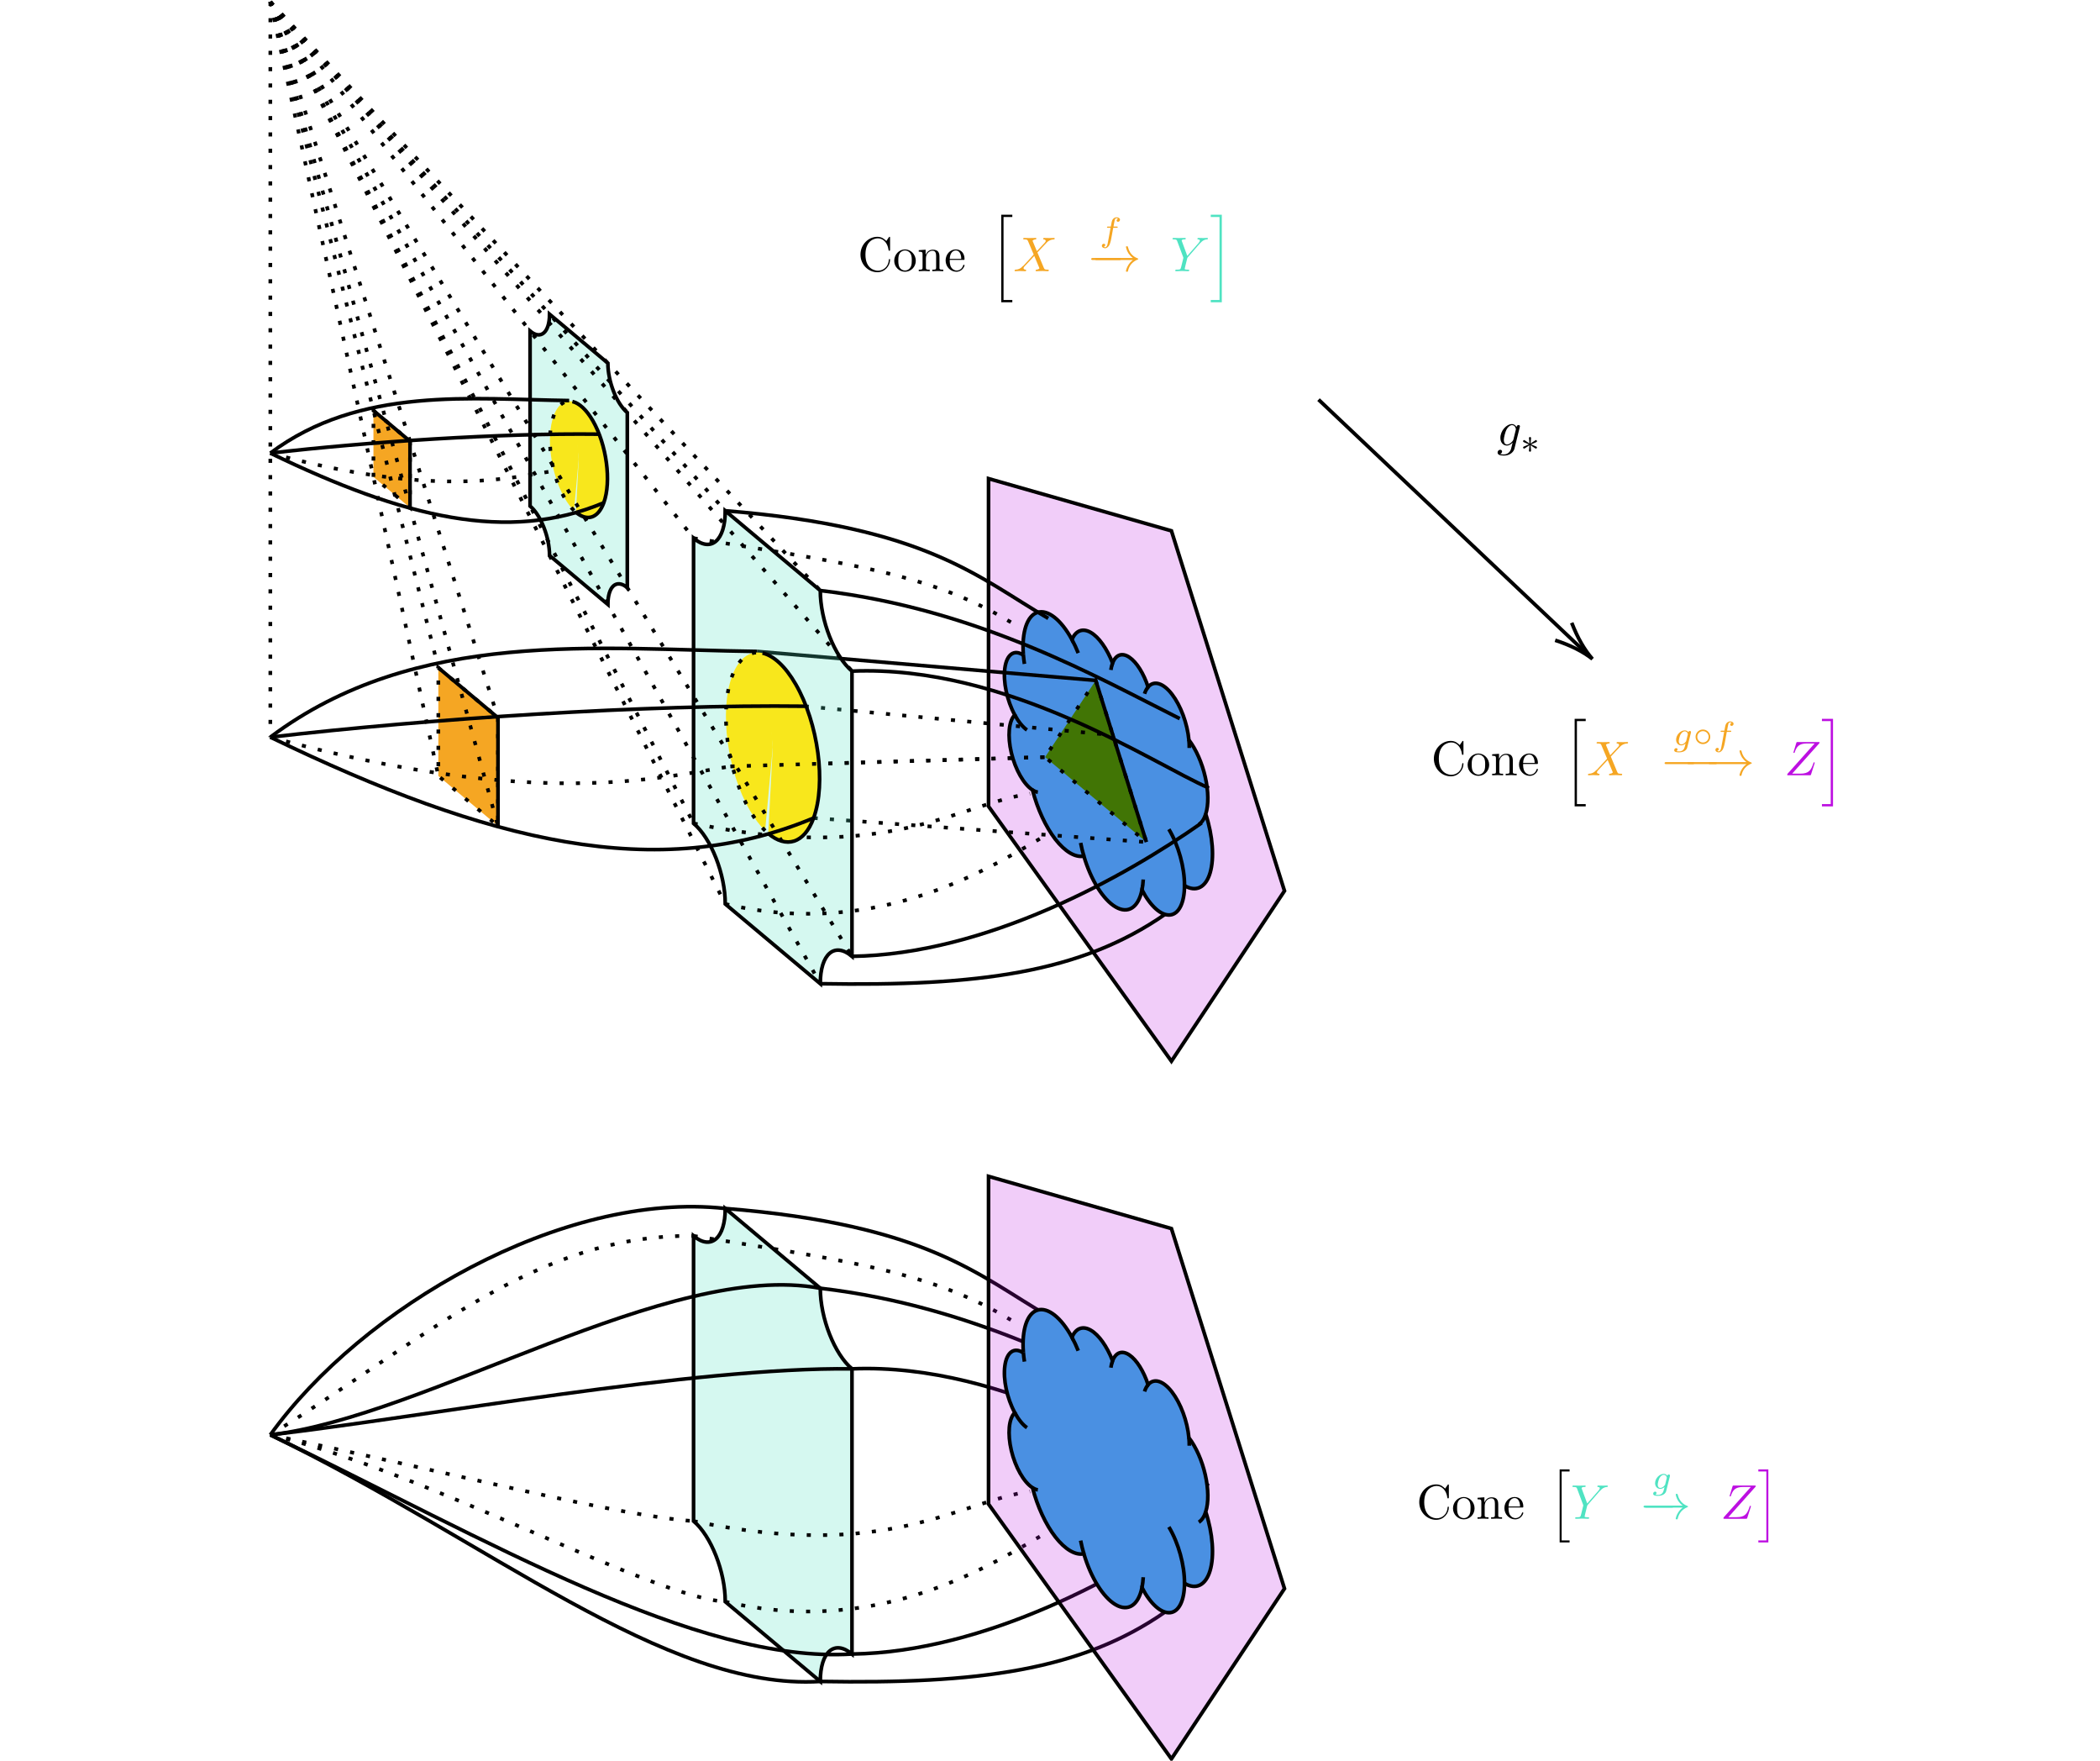 <?xml version="1.0" encoding="UTF-8"?>
<svg xmlns="http://www.w3.org/2000/svg" xmlns:xlink="http://www.w3.org/1999/xlink" width="343.711pt" height="288.121pt" viewBox="0 0 343.711 288.121" version="1.1">
<defs>
<g>
<symbol overflow="visible" id="glyph0-0">
<path style="stroke:none;" d=""/>
</symbol>
<symbol overflow="visible" id="glyph0-1">
<path style="stroke:none;" d="M 0.453 -2.719 C 0.453 -1.078 1.734 0.172 3.219 0.172 C 4.516 0.172 5.297 -0.938 5.297 -1.859 C 5.297 -1.938 5.297 -1.984 5.203 -1.984 C 5.109 -1.984 5.109 -1.938 5.094 -1.859 C 5.031 -0.719 4.188 -0.078 3.312 -0.078 C 2.828 -0.078 1.266 -0.344 1.266 -2.719 C 1.266 -5.094 2.828 -5.375 3.312 -5.375 C 4.172 -5.375 4.891 -4.641 5.047 -3.484 C 5.062 -3.375 5.062 -3.344 5.172 -3.344 C 5.297 -3.344 5.297 -3.375 5.297 -3.531 L 5.297 -5.422 C 5.297 -5.562 5.297 -5.625 5.219 -5.625 C 5.172 -5.625 5.141 -5.625 5.078 -5.516 L 4.688 -4.938 C 4.391 -5.219 3.984 -5.625 3.219 -5.625 C 1.734 -5.625 0.453 -4.344 0.453 -2.719 Z M 0.453 -2.719 "/>
</symbol>
<symbol overflow="visible" id="glyph0-2">
<path style="stroke:none;" d="M 3.75 -1.703 C 3.75 -2.719 2.953 -3.562 1.984 -3.562 C 1 -3.562 0.219 -2.703 0.219 -1.703 C 0.219 -0.672 1.047 0.094 1.984 0.094 C 2.953 0.094 3.75 -0.688 3.75 -1.703 Z M 1.984 -0.109 C 1.656 -0.109 1.297 -0.281 1.078 -0.641 C 0.891 -1 0.891 -1.484 0.891 -1.766 C 0.891 -2.078 0.891 -2.516 1.078 -2.859 C 1.297 -3.234 1.672 -3.391 1.984 -3.391 C 2.328 -3.391 2.672 -3.219 2.891 -2.875 C 3.094 -2.531 3.094 -2.078 3.094 -1.766 C 3.094 -1.484 3.094 -1.047 2.922 -0.703 C 2.734 -0.344 2.391 -0.109 1.984 -0.109 Z M 1.984 -0.109 "/>
</symbol>
<symbol overflow="visible" id="glyph0-3">
<path style="stroke:none;" d="M 0.875 -2.734 L 0.875 -0.609 C 0.875 -0.25 0.781 -0.25 0.25 -0.25 L 0.25 0 C 0.531 -0.016 0.938 -0.031 1.156 -0.031 C 1.359 -0.031 1.781 -0.016 2.047 0 L 2.047 -0.25 C 1.516 -0.25 1.422 -0.25 1.422 -0.609 L 1.422 -2.078 C 1.422 -2.906 1.984 -3.344 2.5 -3.344 C 3 -3.344 3.094 -2.922 3.094 -2.469 L 3.094 -0.609 C 3.094 -0.25 3 -0.25 2.469 -0.25 L 2.469 0 C 2.75 -0.016 3.156 -0.031 3.375 -0.031 C 3.578 -0.031 4 -0.016 4.266 0 L 4.266 -0.25 C 3.844 -0.25 3.656 -0.25 3.641 -0.484 L 3.641 -2.016 C 3.641 -2.688 3.641 -2.938 3.391 -3.234 C 3.281 -3.359 3.016 -3.516 2.562 -3.516 C 1.969 -3.516 1.609 -3.172 1.375 -2.688 L 1.375 -3.516 L 0.25 -3.438 L 0.25 -3.188 C 0.812 -3.188 0.875 -3.125 0.875 -2.734 Z M 0.875 -2.734 "/>
</symbol>
<symbol overflow="visible" id="glyph0-4">
<path style="stroke:none;" d="M 0.891 -2.016 C 0.938 -3.203 1.609 -3.391 1.875 -3.391 C 2.703 -3.391 2.781 -2.312 2.781 -2.016 Z M 0.891 -1.844 L 3.109 -1.844 C 3.281 -1.844 3.312 -1.844 3.312 -2.016 C 3.312 -2.797 2.875 -3.562 1.875 -3.562 C 0.953 -3.562 0.219 -2.75 0.219 -1.75 C 0.219 -0.688 1.062 0.094 1.969 0.094 C 2.953 0.094 3.312 -0.797 3.312 -0.953 C 3.312 -1.031 3.25 -1.047 3.203 -1.047 C 3.125 -1.047 3.109 -1 3.094 -0.938 C 2.828 -0.109 2.109 -0.109 2.031 -0.109 C 1.625 -0.109 1.312 -0.344 1.125 -0.641 C 0.891 -1.031 0.891 -1.547 0.891 -1.844 Z M 0.891 -1.844 "/>
</symbol>
<symbol overflow="visible" id="glyph1-0">
<path style="stroke:none;" d=""/>
</symbol>
<symbol overflow="visible" id="glyph1-1">
<path style="stroke:none;" d="M 1.797 14.016 L 3.609 14.016 L 3.609 13.641 L 2.172 13.641 L 2.172 0.062 L 3.609 0.062 L 3.609 -0.312 L 1.797 -0.312 Z M 1.797 14.016 "/>
</symbol>
<symbol overflow="visible" id="glyph1-2">
<path style="stroke:none;" d="M 1.578 13.641 L 0.141 13.641 L 0.141 14.016 L 1.953 14.016 L 1.953 -0.312 L 0.141 -0.312 L 0.141 0.062 L 1.578 0.062 Z M 1.578 13.641 "/>
</symbol>
<symbol overflow="visible" id="glyph2-0">
<path style="stroke:none;" d=""/>
</symbol>
<symbol overflow="visible" id="glyph2-1">
<path style="stroke:none;" d="M 3.859 -3.281 L 3.203 -4.859 C 3.172 -4.922 3.156 -4.953 3.156 -4.969 C 3.156 -5.016 3.297 -5.156 3.625 -5.203 C 3.703 -5.203 3.781 -5.219 3.781 -5.344 C 3.781 -5.438 3.688 -5.438 3.672 -5.438 C 3.344 -5.438 3 -5.422 2.656 -5.422 C 2.469 -5.422 1.969 -5.438 1.766 -5.438 C 1.719 -5.438 1.625 -5.438 1.625 -5.281 C 1.625 -5.203 1.703 -5.203 1.812 -5.203 C 2.281 -5.203 2.328 -5.109 2.406 -4.938 L 3.344 -2.719 L 1.672 -0.906 L 1.562 -0.828 C 1.172 -0.391 0.797 -0.266 0.391 -0.25 C 0.281 -0.234 0.219 -0.234 0.219 -0.094 C 0.219 -0.078 0.219 0 0.312 0 C 0.562 0 0.828 -0.031 1.062 -0.031 C 1.359 -0.031 1.672 0 1.953 0 C 2.016 0 2.109 0 2.109 -0.156 C 2.109 -0.234 2.031 -0.25 2.016 -0.25 C 1.938 -0.25 1.688 -0.266 1.688 -0.5 C 1.688 -0.625 1.812 -0.75 1.906 -0.859 L 2.719 -1.719 L 3.438 -2.5 L 4.234 -0.594 C 4.266 -0.5 4.281 -0.5 4.281 -0.484 C 4.281 -0.422 4.125 -0.281 3.812 -0.25 C 3.734 -0.234 3.656 -0.234 3.656 -0.094 C 3.656 0 3.75 0 3.781 0 C 4 0 4.562 -0.031 4.781 -0.031 C 4.984 -0.031 5.469 0 5.672 0 C 5.719 0 5.812 0 5.812 -0.156 C 5.812 -0.25 5.734 -0.25 5.672 -0.25 C 5.141 -0.25 5.125 -0.281 4.984 -0.594 C 4.672 -1.344 4.141 -2.578 3.953 -3.062 C 4.5 -3.625 5.344 -4.562 5.594 -4.797 C 5.828 -4.984 6.125 -5.172 6.609 -5.203 C 6.703 -5.203 6.781 -5.203 6.781 -5.359 C 6.781 -5.359 6.781 -5.438 6.672 -5.438 C 6.438 -5.438 6.172 -5.422 5.922 -5.422 C 5.641 -5.422 5.328 -5.438 5.047 -5.438 C 5 -5.438 4.891 -5.438 4.891 -5.281 C 4.891 -5.234 4.938 -5.203 4.984 -5.203 C 5.062 -5.188 5.312 -5.172 5.312 -4.953 C 5.312 -4.844 5.219 -4.734 5.156 -4.656 Z M 3.859 -3.281 "/>
</symbol>
<symbol overflow="visible" id="glyph2-2">
<path style="stroke:none;" d="M 4.75 -4.531 L 4.875 -4.641 C 5.109 -4.891 5.375 -5.156 5.906 -5.203 C 6 -5.203 6.078 -5.203 6.078 -5.344 C 6.078 -5.406 6.031 -5.438 5.969 -5.438 C 5.766 -5.438 5.531 -5.422 5.312 -5.422 C 5.047 -5.422 4.766 -5.438 4.516 -5.438 C 4.469 -5.438 4.359 -5.438 4.359 -5.297 C 4.359 -5.203 4.453 -5.203 4.484 -5.203 C 4.547 -5.203 4.766 -5.172 4.766 -5.016 C 4.766 -4.875 4.594 -4.672 4.562 -4.625 L 2.703 -2.5 L 1.828 -4.875 C 1.781 -4.984 1.781 -5 1.781 -5 C 1.781 -5.203 2.172 -5.203 2.25 -5.203 C 2.359 -5.203 2.453 -5.203 2.453 -5.359 C 2.453 -5.438 2.344 -5.438 2.328 -5.438 C 2.109 -5.438 1.547 -5.422 1.328 -5.422 C 1.125 -5.422 0.625 -5.438 0.438 -5.438 C 0.375 -5.438 0.281 -5.438 0.281 -5.281 C 0.281 -5.203 0.359 -5.203 0.469 -5.203 C 0.938 -5.203 0.969 -5.125 1.047 -4.922 L 2.031 -2.297 C 2.031 -2.281 2.062 -2.188 2.062 -2.172 C 2.062 -2.141 1.734 -0.859 1.703 -0.719 C 1.594 -0.281 1.578 -0.25 0.953 -0.25 C 0.797 -0.25 0.734 -0.25 0.734 -0.094 C 0.734 0 0.828 0 0.844 0 C 1.062 0 1.625 -0.031 1.844 -0.031 C 2.078 -0.031 2.641 0 2.875 0 C 2.922 0 3.016 0 3.016 -0.156 C 3.016 -0.25 2.953 -0.25 2.797 -0.25 C 2.781 -0.25 2.625 -0.25 2.5 -0.266 C 2.328 -0.281 2.281 -0.297 2.281 -0.391 C 2.281 -0.453 2.344 -0.719 2.391 -0.891 L 2.672 -2.016 C 2.703 -2.172 2.719 -2.188 2.781 -2.266 Z M 4.75 -4.531 "/>
</symbol>
<symbol overflow="visible" id="glyph2-3">
<path style="stroke:none;" d="M 5.734 -5.25 C 5.75 -5.281 5.766 -5.328 5.766 -5.375 C 5.766 -5.438 5.719 -5.438 5.562 -5.438 L 2.203 -5.438 C 2.016 -5.438 2 -5.438 1.953 -5.281 L 1.516 -3.844 C 1.5 -3.812 1.484 -3.75 1.484 -3.734 C 1.484 -3.734 1.484 -3.656 1.578 -3.656 C 1.656 -3.656 1.672 -3.703 1.688 -3.734 C 1.984 -4.672 2.406 -5.203 3.656 -5.203 L 4.953 -5.203 L 0.5 -0.219 C 0.5 -0.203 0.469 -0.094 0.469 -0.078 C 0.469 0 0.516 0 0.656 0 L 4.125 0 C 4.312 0 4.328 -0.016 4.375 -0.156 L 4.938 -1.922 C 4.953 -1.953 4.969 -2.016 4.969 -2.047 C 4.969 -2.078 4.938 -2.125 4.875 -2.125 C 4.797 -2.125 4.797 -2.094 4.734 -1.922 C 4.375 -0.844 4 -0.266 2.641 -0.266 L 1.281 -0.266 Z M 5.734 -5.25 "/>
</symbol>
<symbol overflow="visible" id="glyph2-4">
<path style="stroke:none;" d="M 3.75 -3 C 3.766 -3.047 3.781 -3.094 3.781 -3.141 C 3.781 -3.281 3.688 -3.359 3.547 -3.359 C 3.469 -3.359 3.25 -3.312 3.219 -3.016 C 3.078 -3.312 2.797 -3.516 2.484 -3.516 C 1.562 -3.516 0.578 -2.406 0.578 -1.266 C 0.578 -0.469 1.062 0 1.641 0 C 2.109 0 2.484 -0.375 2.562 -0.469 L 2.578 -0.453 C 2.406 0.25 2.312 0.578 2.312 0.594 C 2.281 0.672 2.016 1.453 1.156 1.453 C 1.016 1.453 0.75 1.453 0.531 1.375 C 0.766 1.312 0.859 1.094 0.859 0.969 C 0.859 0.844 0.766 0.688 0.547 0.688 C 0.375 0.688 0.125 0.828 0.125 1.141 C 0.125 1.469 0.422 1.641 1.172 1.641 C 2.172 1.641 2.75 1.016 2.875 0.531 Z M 2.719 -1.016 C 2.672 -0.812 2.484 -0.609 2.312 -0.469 C 2.141 -0.312 1.891 -0.172 1.672 -0.172 C 1.266 -0.172 1.141 -0.594 1.141 -0.906 C 1.141 -1.297 1.375 -2.234 1.594 -2.641 C 1.812 -3.031 2.156 -3.344 2.484 -3.344 C 3.016 -3.344 3.125 -2.703 3.125 -2.656 C 3.125 -2.625 3.109 -2.578 3.094 -2.547 Z M 2.719 -1.016 "/>
</symbol>
<symbol overflow="visible" id="glyph3-0">
<path style="stroke:none;" d=""/>
</symbol>
<symbol overflow="visible" id="glyph3-1">
<path style="stroke:none;" d="M 2.266 -2.203 L 2.812 -2.203 C 2.922 -2.203 3 -2.203 3 -2.328 C 3 -2.406 2.922 -2.406 2.828 -2.406 L 2.312 -2.406 C 2.438 -3.109 2.484 -3.375 2.531 -3.531 C 2.562 -3.656 2.672 -3.766 2.812 -3.766 C 2.812 -3.766 2.969 -3.766 3.078 -3.703 C 2.844 -3.625 2.828 -3.438 2.828 -3.391 C 2.828 -3.281 2.922 -3.188 3.047 -3.188 C 3.203 -3.188 3.375 -3.312 3.375 -3.531 C 3.375 -3.781 3.094 -3.922 2.812 -3.922 C 2.562 -3.922 2.297 -3.781 2.141 -3.516 C 2.031 -3.297 1.984 -3.047 1.875 -2.406 L 1.422 -2.406 C 1.312 -2.406 1.25 -2.406 1.25 -2.281 C 1.25 -2.203 1.312 -2.203 1.422 -2.203 L 1.828 -2.203 C 1.828 -2.172 1.469 -0.156 1.344 0.438 C 1.312 0.562 1.219 0.984 0.953 0.984 C 0.938 0.984 0.812 0.984 0.703 0.922 C 0.938 0.844 0.953 0.641 0.953 0.609 C 0.953 0.484 0.859 0.406 0.719 0.406 C 0.578 0.406 0.406 0.531 0.406 0.734 C 0.406 1 0.672 1.141 0.953 1.141 C 1.312 1.141 1.547 0.766 1.625 0.641 C 1.812 0.266 1.953 -0.406 1.953 -0.484 Z M 2.266 -2.203 "/>
</symbol>
<symbol overflow="visible" id="glyph3-2">
<path style="stroke:none;" d="M 2.969 -2.062 C 2.984 -2.141 2.984 -2.172 2.984 -2.172 C 2.984 -2.297 2.891 -2.359 2.797 -2.359 C 2.672 -2.359 2.562 -2.25 2.547 -2.141 C 2.453 -2.297 2.266 -2.453 1.969 -2.453 C 1.266 -2.453 0.547 -1.719 0.547 -0.922 C 0.547 -0.344 0.938 0 1.391 0 C 1.641 0 1.891 -0.125 2.094 -0.297 L 1.969 0.203 C 1.906 0.438 1.859 0.578 1.656 0.781 C 1.406 0.984 1.172 0.984 1.031 0.984 C 0.766 0.984 0.703 0.969 0.594 0.938 C 0.734 0.875 0.781 0.734 0.781 0.656 C 0.781 0.531 0.672 0.453 0.562 0.453 C 0.406 0.453 0.234 0.578 0.234 0.797 C 0.234 1.125 0.719 1.141 1.031 1.141 C 1.906 1.141 2.281 0.688 2.359 0.375 Z M 2.203 -0.734 C 2.172 -0.656 2.172 -0.641 2.078 -0.531 C 1.891 -0.297 1.625 -0.156 1.406 -0.156 C 1.125 -0.156 0.984 -0.391 0.984 -0.688 C 0.984 -0.938 1.141 -1.562 1.281 -1.797 C 1.516 -2.188 1.781 -2.297 1.969 -2.297 C 2.359 -2.297 2.469 -1.891 2.469 -1.828 C 2.469 -1.812 2.469 -1.812 2.453 -1.75 Z M 2.203 -0.734 "/>
</symbol>
<symbol overflow="visible" id="glyph4-0">
<path style="stroke:none;" d=""/>
</symbol>
<symbol overflow="visible" id="glyph4-1">
<path style="stroke:none;" d="M 5.25 -1.828 C 5.391 -1.828 5.531 -1.828 5.531 -1.984 C 5.531 -2.156 5.391 -2.156 5.25 -2.156 L 0.938 -2.156 C 0.812 -2.156 0.656 -2.156 0.656 -1.984 C 0.656 -1.828 0.812 -1.828 0.938 -1.828 Z M 5.25 -1.828 "/>
</symbol>
<symbol overflow="visible" id="glyph4-2">
<path style="stroke:none;" d="M 6.641 -1.828 C 6.203 -1.5 6 -1.172 5.922 -1.062 C 5.562 -0.516 5.5 -0.016 5.5 -0.016 C 5.5 0.094 5.609 0.094 5.672 0.094 C 5.797 0.094 5.812 0.078 5.844 -0.078 C 6.031 -0.859 6.5 -1.516 7.391 -1.891 C 7.484 -1.922 7.516 -1.938 7.516 -1.984 C 7.516 -2.047 7.469 -2.078 7.453 -2.078 C 7.094 -2.219 6.141 -2.609 5.828 -3.953 C 5.812 -4.047 5.797 -4.078 5.672 -4.078 C 5.609 -4.078 5.5 -4.078 5.5 -3.969 C 5.5 -3.953 5.578 -3.453 5.906 -2.922 C 6.078 -2.688 6.297 -2.406 6.641 -2.156 L 0.719 -2.156 C 0.578 -2.156 0.438 -2.156 0.438 -1.984 C 0.438 -1.828 0.578 -1.828 0.719 -1.828 Z M 6.641 -1.828 "/>
</symbol>
<symbol overflow="visible" id="glyph5-0">
<path style="stroke:none;" d=""/>
</symbol>
<symbol overflow="visible" id="glyph5-1">
<path style="stroke:none;" d="M 2.062 11.312 L 2.062 0.031 L 3.359 0.031 L 3.359 -0.312 L 1.734 -0.312 L 1.734 11.641 L 3.359 11.641 L 3.359 11.312 Z M 2.062 11.312 "/>
</symbol>
<symbol overflow="visible" id="glyph5-2">
<path style="stroke:none;" d="M 1.484 11.312 L 0.172 11.312 L 0.172 11.641 L 1.812 11.641 L 1.812 -0.312 L 0.172 -0.312 L 0.172 0.031 L 1.484 0.031 Z M 1.484 11.312 "/>
</symbol>
<symbol overflow="visible" id="glyph6-0">
<path style="stroke:none;" d=""/>
</symbol>
<symbol overflow="visible" id="glyph6-1">
<path style="stroke:none;" d="M 2.828 -1.391 C 2.828 -2.062 2.281 -2.594 1.625 -2.594 C 0.953 -2.594 0.422 -2.047 0.422 -1.406 C 0.422 -0.719 0.969 -0.203 1.625 -0.203 C 2.297 -0.203 2.828 -0.734 2.828 -1.391 Z M 1.625 -0.469 C 1.109 -0.469 0.703 -0.891 0.703 -1.391 C 0.703 -1.906 1.109 -2.328 1.625 -2.328 C 2.156 -2.328 2.562 -1.891 2.562 -1.406 C 2.562 -0.875 2.141 -0.469 1.625 -0.469 Z M 1.625 -0.469 "/>
</symbol>
<symbol overflow="visible" id="glyph6-2">
<path style="stroke:none;" d="M 1.797 -1.391 C 2.266 -1.594 2.469 -1.672 2.609 -1.734 C 2.703 -1.781 2.766 -1.797 2.766 -1.906 C 2.766 -2 2.688 -2.094 2.594 -2.094 C 2.547 -2.094 2.531 -2.094 2.469 -2.031 L 1.719 -1.531 L 1.797 -2.359 C 1.812 -2.453 1.797 -2.594 1.625 -2.594 C 1.562 -2.594 1.453 -2.547 1.453 -2.422 C 1.453 -2.375 1.484 -2.203 1.484 -2.156 C 1.5 -2.062 1.531 -1.656 1.547 -1.531 L 0.797 -2.031 C 0.734 -2.062 0.719 -2.094 0.672 -2.094 C 0.562 -2.094 0.5 -2 0.5 -1.906 C 0.5 -1.797 0.562 -1.766 0.609 -1.75 L 1.453 -1.391 C 1 -1.188 0.797 -1.109 0.656 -1.047 C 0.547 -1 0.5 -0.984 0.5 -0.875 C 0.5 -0.781 0.562 -0.703 0.672 -0.703 C 0.703 -0.703 0.719 -0.703 0.781 -0.75 L 1.547 -1.25 L 1.453 -0.359 C 1.453 -0.234 1.562 -0.188 1.625 -0.188 C 1.703 -0.188 1.797 -0.234 1.797 -0.359 C 1.797 -0.406 1.781 -0.578 1.781 -0.625 C 1.766 -0.719 1.719 -1.125 1.719 -1.25 L 2.375 -0.812 C 2.531 -0.703 2.531 -0.703 2.594 -0.703 C 2.688 -0.703 2.766 -0.781 2.766 -0.875 C 2.766 -0.984 2.688 -1.016 2.641 -1.031 Z M 1.797 -1.391 "/>
</symbol>
</g>
<clipPath id="clip1">
  <path d="M 153 184 L 219 184 L 219 288.121 L 153 288.121 Z M 153 184 "/>
</clipPath>
</defs>
<g id="surface1">
<path style="fill-rule:nonzero;fill:rgb(74.117%,6.276%,87.842%);fill-opacity:0.21;stroke-width:0.747;stroke-linecap:butt;stroke-linejoin:miter;stroke:rgb(0%,0%,0%);stroke-opacity:1;stroke-miterlimit:10;" d="M 269.258 -190.949 L 246.128 -225.783 L 208.711 -173.664 L 208.711 -106.618 L 246.128 -117.302 Z M 269.258 -190.949 " transform="matrix(0.8,0,0,-0.8,-5.172,-6.974)"/>
<path style="fill-rule:nonzero;fill:rgb(29.019%,56.47%,88.628%);fill-opacity:1;stroke-width:0.747;stroke-linecap:butt;stroke-linejoin:miter;stroke:rgb(0%,0%,0%);stroke-opacity:1;stroke-miterlimit:10;" d="M 215.83 -142.565 C 215.488 -137.956 216.616 -134.626 218.73 -133.981 C 220.845 -133.337 223.579 -135.5 225.776 -139.543 C 226.553 -137.683 227.978 -137.141 229.619 -138.083 C 231.255 -139.025 232.91 -141.34 234.092 -144.333 C 234.756 -142.604 236.059 -142.165 237.529 -143.166 C 239.009 -144.167 240.449 -146.462 241.357 -149.24 C 242.549 -147.829 244.458 -148.41 246.24 -150.725 C 248.027 -153.049 249.38 -156.696 249.702 -160.08 C 251.172 -162.004 252.392 -164.768 253.052 -167.673 C 253.716 -170.578 253.75 -173.337 253.144 -175.236 C 254.595 -179.665 254.932 -184.245 254.038 -187.258 C 253.144 -190.27 251.152 -191.262 248.804 -189.875 C 248.789 -193.391 247.661 -195.686 245.854 -195.866 C 244.048 -196.052 241.85 -194.103 240.102 -190.764 C 239.355 -194.372 237.261 -195.725 234.712 -194.235 C 232.173 -192.756 229.639 -188.708 228.213 -183.83 C 226.465 -184.172 224.365 -182.932 222.383 -180.393 C 220.41 -177.844 218.721 -174.211 217.705 -170.31 C 215.923 -169.167 214.189 -166.125 213.374 -162.697 C 212.563 -159.27 212.842 -156.174 214.077 -154.958 C 212.475 -152.004 211.66 -148.127 212.056 -145.339 C 212.446 -142.551 213.955 -141.491 215.796 -142.702 " transform="matrix(0.8,0,0,-0.8,-5.172,-6.974)"/>
<path style="fill:none;stroke-width:0.747;stroke-linecap:butt;stroke-linejoin:miter;stroke:rgb(0%,0%,0%);stroke-opacity:1;stroke-miterlimit:10;" d="M 214.077 -154.958 C 214.829 -156.354 215.698 -157.424 216.572 -158.034 M 217.705 -170.31 C 218.081 -170.549 218.447 -170.7 218.799 -170.754 M 228.213 -183.83 C 227.949 -182.932 227.725 -182.028 227.554 -181.125 M 240.102 -190.764 C 240.234 -190.104 240.322 -189.387 240.361 -188.615 M 248.804 -189.875 C 248.818 -186.13 247.578 -181.638 245.605 -178.337 M 253.144 -175.236 C 252.832 -176.242 252.339 -176.97 251.728 -177.355 M 249.702 -160.08 C 249.761 -160.651 249.785 -161.193 249.775 -161.716 M 241.357 -149.24 C 241.055 -149.592 240.81 -150.061 240.625 -150.622 M 234.092 -144.333 C 233.935 -144.743 233.818 -145.222 233.74 -145.759 M 225.776 -139.543 C 226.24 -140.402 226.675 -141.32 227.056 -142.292 M 215.83 -142.565 C 215.874 -143.2 215.952 -143.854 216.055 -144.519 " transform="matrix(0.8,0,0,-0.8,-5.172,-6.974)"/>
<path style="fill-rule:nonzero;fill:rgb(31.374%,89.02%,76.076%);fill-opacity:0.24;stroke-width:0.747;stroke-linecap:butt;stroke-linejoin:miter;stroke:rgb(0%,0%,0%);stroke-opacity:1;stroke-miterlimit:10;" d="M 114.912 -76.433 C 117.109 -78.278 118.896 -76.73 118.896 -72.985 L 130.83 -83 C 130.83 -86.75 132.607 -91.281 134.805 -93.117 L 134.805 -128.923 C 132.607 -127.077 130.83 -128.615 130.83 -132.36 L 118.896 -122.346 C 118.896 -118.605 117.109 -114.074 114.912 -112.228 Z M 114.912 -76.433 " transform="matrix(0.8,0,0,-0.8,-5.172,-6.974)"/>
<path style=" stroke:none;fill-rule:nonzero;fill:rgb(97.255%,90.587%,10.979%);fill-opacity:1;" d="M 93.949 83.547 C 93.422 83.039 92.902 82.352 92.414 81.5 C 90.148 77.574 89.34 71.559 90.613 68.062 C 91.367 65.988 92.684 65.266 94.098 65.84 L 94.715 75.164 Z M 93.949 83.547 "/>
<path style="fill:none;stroke-width:0.747;stroke-linecap:butt;stroke-linejoin:miter;stroke:rgb(0%,0%,0%);stroke-opacity:1;stroke-dasharray:0.837,2.501;stroke-miterlimit:10;" d="M 123.901 -113.151 C 123.242 -112.517 122.593 -111.657 121.982 -110.593 C 119.15 -105.686 118.14 -98.166 119.731 -93.796 C 120.674 -91.203 122.319 -90.3 124.087 -91.018 " transform="matrix(0.8,0,0,-0.8,-5.172,-6.974)"/>
<path style="fill-rule:nonzero;fill:rgb(96.077%,65.099%,13.724%);fill-opacity:1;stroke-width:0.747;stroke-linecap:butt;stroke-linejoin:miter;stroke:rgb(0%,0%,0%);stroke-opacity:1;stroke-dasharray:0.837,2.501;stroke-miterlimit:10;" d="M 90.351 -98.977 L 90.351 -112.561 L 82.866 -106.276 L 82.866 -92.692 Z M 90.351 -98.977 " transform="matrix(0.8,0,0,-0.8,-5.172,-6.974)"/>
<path style="fill:none;stroke-width:0.747;stroke-linecap:butt;stroke-linejoin:miter;stroke:rgb(0%,0%,0%);stroke-opacity:1;stroke-miterlimit:10;" d="M 61.772 -101.403 C 80.117 -87.648 103.042 -90.397 122.915 -90.651 " transform="matrix(0.8,0,0,-0.8,-5.172,-6.974)"/>
<path style="fill:none;stroke-width:0.747;stroke-linecap:butt;stroke-linejoin:miter;stroke:rgb(0%,0%,0%);stroke-opacity:1;stroke-dasharray:0.837,2.501;stroke-miterlimit:10;" d="M 61.772 -101.403 C 95.249 -110.578 110.84 -106.447 119.556 -105.07 " transform="matrix(0.8,0,0,-0.8,-5.172,-6.974)"/>
<path style=" stroke:none;fill-rule:nonzero;fill:rgb(97.255%,90.587%,10.979%);fill-opacity:1;" d="M 93.688 65.707 C 94.781 65.961 95.965 67.012 97.023 68.836 C 99.289 72.762 100.094 78.773 98.82 82.273 C 97.879 84.859 96.059 85.344 94.262 83.828 L 94.715 75.164 Z M 93.688 65.707 "/>
<path style="fill:none;stroke-width:0.747;stroke-linecap:butt;stroke-linejoin:miter;stroke:rgb(0%,0%,0%);stroke-opacity:1;stroke-miterlimit:10;" d="M 123.574 -90.852 C 124.941 -91.169 126.421 -92.482 127.744 -94.763 C 130.576 -99.67 131.582 -107.185 129.99 -111.56 C 128.813 -114.792 126.538 -115.397 124.292 -113.503 " transform="matrix(0.8,0,0,-0.8,-5.172,-6.974)"/>
<path style="fill:none;stroke-width:0.747;stroke-linecap:butt;stroke-linejoin:miter;stroke:rgb(0%,0%,0%);stroke-opacity:1;stroke-miterlimit:10;" d="M 61.772 -101.403 C 81.489 -99.108 109.004 -97.277 128.877 -97.526 " transform="matrix(0.8,0,0,-0.8,-5.172,-6.974)"/>
<path style="fill:none;stroke-width:0.747;stroke-linecap:butt;stroke-linejoin:miter;stroke:rgb(0%,0%,0%);stroke-opacity:1;stroke-miterlimit:10;" d="M 82.866 -92.692 L 90.351 -98.977 " transform="matrix(0.8,0,0,-0.8,-5.172,-6.974)"/>
<path style="fill:none;stroke-width:0.747;stroke-linecap:butt;stroke-linejoin:miter;stroke:rgb(0%,0%,0%);stroke-opacity:1;stroke-miterlimit:10;" d="M 90.351 -98.977 L 90.351 -112.561 " transform="matrix(0.8,0,0,-0.8,-5.172,-6.974)"/>
<path style="fill:none;stroke-width:0.747;stroke-linecap:butt;stroke-linejoin:miter;stroke:rgb(0%,0%,0%);stroke-opacity:1;stroke-miterlimit:10;" d="M 61.772 -101.403 C 89.282 -114.704 110.376 -119.748 129.99 -111.56 " transform="matrix(0.8,0,0,-0.8,-5.172,-6.974)"/>
<path style="fill-rule:nonzero;fill:rgb(96.077%,65.099%,13.724%);fill-opacity:1;stroke-width:0.747;stroke-linecap:butt;stroke-linejoin:miter;stroke:rgb(0%,0%,0%);stroke-opacity:1;stroke-dasharray:0.837,2.501;stroke-miterlimit:10;" d="M 108.345 -155.539 L 108.345 -177.673 L 96.142 -167.434 L 96.142 -145.3 Z M 108.345 -155.539 " transform="matrix(0.8,0,0,-0.8,-5.172,-6.974)"/>
<path style="fill:none;stroke-width:0.747;stroke-linecap:butt;stroke-linejoin:miter;stroke:rgb(0%,0%,0%);stroke-opacity:1;stroke-miterlimit:10;" d="M 96.142 -145.3 L 108.345 -155.539 " transform="matrix(0.8,0,0,-0.8,-5.172,-6.974)"/>
<path style="fill:none;stroke-width:0.747;stroke-linecap:butt;stroke-linejoin:miter;stroke:rgb(0%,0%,0%);stroke-opacity:1;stroke-miterlimit:10;" d="M 108.345 -155.539 L 108.345 -177.673 " transform="matrix(0.8,0,0,-0.8,-5.172,-6.974)"/>
<path style="fill:none;stroke-width:0.747;stroke-linecap:butt;stroke-linejoin:miter;stroke:rgb(0%,0%,0%);stroke-opacity:1;stroke-miterlimit:10;" d="M 161.396 -141.97 L 230.64 -147.902 " transform="matrix(0.8,0,0,-0.8,-5.172,-6.974)"/>
<path style="fill-rule:nonzero;fill:rgb(25.49%,45.882%,1.961%);fill-opacity:1;stroke-width:0.747;stroke-linecap:butt;stroke-linejoin:miter;stroke:rgb(0%,0%,0%);stroke-opacity:1;stroke-dasharray:0.837,2.501;stroke-miterlimit:10;" d="M 230.64 -147.902 L 241.006 -180.964 L 220.278 -163.581 Z M 230.64 -147.902 " transform="matrix(0.8,0,0,-0.8,-5.172,-6.974)"/>
<path style="fill:none;stroke-width:0.747;stroke-linecap:butt;stroke-linejoin:miter;stroke:rgb(0%,0%,0%);stroke-opacity:1;stroke-dasharray:0.837,2.501;stroke-miterlimit:10;" d="M 171.108 -153.176 L 234.375 -159.108 " transform="matrix(0.8,0,0,-0.8,-5.172,-6.974)"/>
<path style="fill:none;stroke-width:0.747;stroke-linecap:butt;stroke-linejoin:miter;stroke:rgb(0%,0%,0%);stroke-opacity:1;stroke-dasharray:0.837,2.501;stroke-miterlimit:10;" d="M 172.92 -176.042 L 241.006 -180.964 " transform="matrix(0.8,0,0,-0.8,-5.172,-6.974)"/>
<path style="fill:none;stroke-width:0.747;stroke-linecap:butt;stroke-linejoin:miter;stroke:rgb(0%,0%,0%);stroke-opacity:1;stroke-dasharray:0.837,2.501;stroke-miterlimit:10;" d="M 155.918 -165.476 L 220.278 -163.581 " transform="matrix(0.8,0,0,-0.8,-5.172,-6.974)"/>
<path style="fill:none;stroke-width:0.747;stroke-linecap:butt;stroke-linejoin:miter;stroke:rgb(0%,0%,0%);stroke-opacity:1;stroke-miterlimit:10;" d="M 241.006 -180.964 L 230.64 -147.902 " transform="matrix(0.8,0,0,-0.8,-5.172,-6.974)"/>
<path style="fill-rule:nonzero;fill:rgb(31.374%,89.02%,76.076%);fill-opacity:0.24;stroke-width:0.747;stroke-linecap:butt;stroke-linejoin:miter;stroke:rgb(0%,0%,0%);stroke-opacity:1;stroke-miterlimit:10;" d="M 148.359 -261.52 C 151.943 -264.528 154.844 -262.014 154.844 -255.91 L 174.287 -272.228 C 174.287 -278.337 177.192 -285.71 180.771 -288.713 L 180.771 -347.048 C 177.192 -344.045 174.287 -346.555 174.287 -352.653 L 154.844 -336.34 C 154.844 -330.236 151.943 -322.863 148.359 -319.855 Z M 148.359 -261.52 " transform="matrix(0.8,0,0,-0.8,-5.172,-6.974)"/>
<path style="fill:none;stroke-width:0.747;stroke-linecap:butt;stroke-linejoin:miter;stroke:rgb(0%,0%,0%);stroke-opacity:1;stroke-dasharray:0.837,2.501;stroke-miterlimit:10;" d="M 61.772 -302.214 C 93.154 -282.902 115.981 -261.12 148.359 -261.52 " transform="matrix(0.8,0,0,-0.8,-5.172,-6.974)"/>
<path style="fill:none;stroke-width:0.747;stroke-linecap:butt;stroke-linejoin:miter;stroke:rgb(0%,0%,0%);stroke-opacity:1;stroke-dasharray:0.837,2.501;stroke-miterlimit:10;" d="M 61.772 -302.214 C 101.372 -310.549 132.759 -318.767 148.359 -319.855 " transform="matrix(0.8,0,0,-0.8,-5.172,-6.974)"/>
<path style="fill:none;stroke-width:0.747;stroke-linecap:butt;stroke-linejoin:miter;stroke:rgb(0%,0%,0%);stroke-opacity:1;stroke-miterlimit:10;" d="M 61.772 -302.214 C 93.901 -298.478 148.389 -288.312 180.771 -288.713 " transform="matrix(0.8,0,0,-0.8,-5.172,-6.974)"/>
<path style="fill:none;stroke-width:0.747;stroke-linecap:butt;stroke-linejoin:miter;stroke:rgb(0%,0%,0%);stroke-opacity:1;stroke-miterlimit:10;" d="M 61.772 -302.214 C 106.606 -323.884 142.471 -354.631 174.287 -352.653 " transform="matrix(0.8,0,0,-0.8,-5.172,-6.974)"/>
<path style="fill:none;stroke-width:0.747;stroke-linecap:butt;stroke-linejoin:miter;stroke:rgb(0%,0%,0%);stroke-opacity:1;stroke-miterlimit:10;" d="M 61.772 -302.214 C 106.606 -323.884 148.95 -349.03 180.771 -347.048 " transform="matrix(0.8,0,0,-0.8,-5.172,-6.974)"/>
<path style="fill:none;stroke-width:0.747;stroke-linecap:butt;stroke-linejoin:miter;stroke:rgb(0%,0%,0%);stroke-opacity:1;stroke-miterlimit:10;" d="M 61.772 -302.214 C 93.901 -298.478 143.218 -266.462 174.287 -272.228 " transform="matrix(0.8,0,0,-0.8,-5.172,-6.974)"/>
<path style="fill:none;stroke-width:0.747;stroke-linecap:butt;stroke-linejoin:miter;stroke:rgb(0%,0%,0%);stroke-opacity:1;stroke-miterlimit:10;" d="M 61.772 -302.214 C 80.454 -276.174 121.548 -252.263 154.844 -255.91 " transform="matrix(0.8,0,0,-0.8,-5.172,-6.974)"/>
<path style="fill:none;stroke-width:0.747;stroke-linecap:butt;stroke-linejoin:miter;stroke:rgb(0%,0%,0%);stroke-opacity:1;stroke-dasharray:0.837,2.501;stroke-miterlimit:10;" d="M 61.772 -302.214 C 93.901 -309.802 139.233 -335.251 154.844 -336.34 " transform="matrix(0.8,0,0,-0.8,-5.172,-6.974)"/>
<path style="fill:none;stroke-width:0.747;stroke-linecap:butt;stroke-linejoin:miter;stroke:rgb(0%,0%,0%);stroke-opacity:1;stroke-miterlimit:10;" d="M 154.844 -255.91 C 196.269 -259.235 206.728 -269.699 220.928 -277.917 " transform="matrix(0.8,0,0,-0.8,-5.172,-6.974)"/>
<path style="fill:none;stroke-width:0.747;stroke-linecap:butt;stroke-linejoin:miter;stroke:rgb(0%,0%,0%);stroke-opacity:1;stroke-dasharray:0.837,2.501;stroke-miterlimit:10;" d="M 148.359 -261.52 C 182.817 -267.043 198.511 -269.284 214.951 -279.748 " transform="matrix(0.8,0,0,-0.8,-5.172,-6.974)"/>
<path style="fill:none;stroke-width:0.747;stroke-linecap:butt;stroke-linejoin:miter;stroke:rgb(0%,0%,0%);stroke-opacity:1;stroke-miterlimit:10;" d="M 174.287 -272.228 C 206.728 -276.013 231.387 -290.207 247.827 -298.43 " transform="matrix(0.8,0,0,-0.8,-5.172,-6.974)"/>
<path style="fill:none;stroke-width:0.747;stroke-linecap:butt;stroke-linejoin:miter;stroke:rgb(0%,0%,0%);stroke-opacity:1;stroke-miterlimit:10;" d="M 180.771 -288.713 C 212.71 -287.385 242.598 -307.805 253.804 -312.624 " transform="matrix(0.8,0,0,-0.8,-5.172,-6.974)"/>
<path style="fill:none;stroke-width:0.747;stroke-linecap:butt;stroke-linejoin:miter;stroke:rgb(0%,0%,0%);stroke-opacity:1;stroke-dasharray:0.837,2.501;stroke-miterlimit:10;" d="M 148.359 -319.855 C 187.959 -328.19 202.246 -316.022 217.192 -313.781 " transform="matrix(0.8,0,0,-0.8,-5.172,-6.974)"/>
<path style="fill:none;stroke-width:0.747;stroke-linecap:butt;stroke-linejoin:miter;stroke:rgb(0%,0%,0%);stroke-opacity:1;stroke-dasharray:0.837,2.501;stroke-miterlimit:10;" d="M 154.844 -336.34 C 186.973 -343.923 210.464 -327.98 220.928 -322.004 " transform="matrix(0.8,0,0,-0.8,-5.172,-6.974)"/>
<path style="fill:none;stroke-width:0.747;stroke-linecap:butt;stroke-linejoin:miter;stroke:rgb(0%,0%,0%);stroke-opacity:1;stroke-miterlimit:10;" d="M 180.771 -347.048 C 208.223 -346.657 236.616 -330.803 252.309 -319.758 " transform="matrix(0.8,0,0,-0.8,-5.172,-6.974)"/>
<path style="fill:none;stroke-width:0.747;stroke-linecap:butt;stroke-linejoin:miter;stroke:rgb(0%,0%,0%);stroke-opacity:1;stroke-miterlimit:10;" d="M 174.287 -352.653 C 206.728 -353.22 227.651 -350.397 244.839 -338.439 " transform="matrix(0.8,0,0,-0.8,-5.172,-6.974)"/>
<path style=" stroke:none;fill-rule:nonzero;fill:rgb(74.117%,6.276%,87.842%);fill-opacity:0.21;" d="M 210.234 259.957 L 191.73 287.824 L 161.797 246.133 L 161.797 192.496 L 191.73 201.043 Z M 210.234 259.957 "/>
<g clip-path="url(#clip1)" clip-rule="nonzero">
<path style="fill:none;stroke-width:0.747;stroke-linecap:butt;stroke-linejoin:miter;stroke:rgb(0%,0%,0%);stroke-opacity:1;stroke-miterlimit:10;" d="M 269.258 -333.664 L 246.128 -368.498 L 208.711 -316.384 L 208.711 -249.338 L 246.128 -260.021 Z M 269.258 -333.664 " transform="matrix(0.8,0,0,-0.8,-5.172,-6.974)"/>
</g>
<path style="fill-rule:nonzero;fill:rgb(29.019%,56.47%,88.628%);fill-opacity:1;stroke-width:0.747;stroke-linecap:butt;stroke-linejoin:miter;stroke:rgb(0%,0%,0%);stroke-opacity:1;stroke-miterlimit:10;" d="M 215.83 -285.285 C 215.488 -280.676 216.616 -277.341 218.73 -276.696 C 220.845 -276.057 223.579 -278.215 225.776 -282.258 C 226.553 -280.397 227.978 -279.86 229.619 -280.803 C 231.255 -281.74 232.91 -284.06 234.092 -287.048 C 234.756 -285.319 236.059 -284.88 237.529 -285.881 C 239.009 -286.882 240.449 -289.177 241.357 -291.955 C 242.549 -290.544 244.458 -291.125 246.24 -293.444 C 248.027 -295.769 249.38 -299.416 249.702 -302.8 C 251.172 -304.719 252.392 -307.482 253.052 -310.388 C 253.716 -313.298 253.75 -316.052 253.144 -317.951 C 254.595 -322.385 254.932 -326.965 254.038 -329.973 C 253.144 -332.985 251.152 -333.981 248.804 -332.59 C 248.789 -336.11 247.661 -338.405 245.854 -338.581 C 244.048 -338.767 241.85 -336.818 240.102 -333.478 C 239.355 -337.087 237.261 -338.439 234.712 -336.955 C 232.173 -335.476 229.639 -331.423 228.213 -326.545 C 226.465 -326.887 224.365 -325.646 222.383 -323.107 C 220.41 -320.559 218.721 -316.926 217.705 -313.029 C 215.923 -311.887 214.189 -308.845 213.374 -305.412 C 212.563 -301.984 212.842 -298.889 214.077 -297.673 C 212.475 -294.719 211.66 -290.842 212.056 -288.054 C 212.446 -285.27 213.955 -284.206 215.796 -285.417 " transform="matrix(0.8,0,0,-0.8,-5.172,-6.974)"/>
<path style="fill:none;stroke-width:0.747;stroke-linecap:butt;stroke-linejoin:miter;stroke:rgb(0%,0%,0%);stroke-opacity:1;stroke-miterlimit:10;" d="M 214.077 -297.673 C 214.829 -299.069 215.698 -300.139 216.572 -300.749 M 217.705 -313.029 C 218.081 -313.269 218.447 -313.415 218.799 -313.469 M 228.213 -326.545 C 227.949 -325.646 227.725 -324.743 227.554 -323.84 M 240.102 -333.478 C 240.234 -332.819 240.322 -332.102 240.361 -331.335 M 248.804 -332.59 C 248.818 -328.845 247.578 -324.357 245.605 -321.052 M 253.144 -317.951 C 252.832 -318.962 252.339 -319.685 251.728 -320.075 M 249.702 -302.8 C 249.761 -303.366 249.785 -303.913 249.775 -304.436 M 241.357 -291.955 C 241.055 -292.307 240.81 -292.78 240.625 -293.337 M 234.092 -287.048 C 233.935 -287.458 233.818 -287.937 233.74 -288.474 M 225.776 -282.258 C 226.24 -283.117 226.675 -284.035 227.056 -285.007 M 215.83 -285.285 C 215.874 -285.92 215.952 -286.569 216.055 -287.233 " transform="matrix(0.8,0,0,-0.8,-5.172,-6.974)"/>
<path style="fill-rule:nonzero;fill:rgb(31.374%,89.02%,76.076%);fill-opacity:0.24;stroke-width:0.747;stroke-linecap:butt;stroke-linejoin:miter;stroke:rgb(0%,0%,0%);stroke-opacity:1;stroke-miterlimit:10;" d="M 148.359 -118.806 C 151.943 -121.809 154.844 -119.299 154.844 -113.195 L 174.287 -129.514 C 174.287 -135.617 177.192 -142.995 180.771 -145.998 L 180.771 -204.333 C 177.192 -201.33 174.287 -203.84 174.287 -209.934 L 154.844 -193.625 C 154.844 -187.521 151.943 -180.144 148.359 -177.141 Z M 148.359 -118.806 " transform="matrix(0.8,0,0,-0.8,-5.172,-6.974)"/>
<path style="fill:none;stroke-width:0.747;stroke-linecap:butt;stroke-linejoin:miter;stroke:rgb(0%,0%,0%);stroke-opacity:1;stroke-miterlimit:10;" d="M 154.844 -113.195 C 196.269 -116.52 206.728 -126.979 220.928 -135.202 " transform="matrix(0.8,0,0,-0.8,-5.172,-6.974)"/>
<path style="fill:none;stroke-width:0.747;stroke-linecap:butt;stroke-linejoin:miter;stroke:rgb(0%,0%,0%);stroke-opacity:1;stroke-dasharray:0.837,2.501;stroke-miterlimit:10;" d="M 148.359 -118.806 C 182.817 -124.328 198.511 -126.569 214.951 -137.028 " transform="matrix(0.8,0,0,-0.8,-5.172,-6.974)"/>
<path style="fill:none;stroke-width:0.747;stroke-linecap:butt;stroke-linejoin:miter;stroke:rgb(0%,0%,0%);stroke-opacity:1;stroke-miterlimit:10;" d="M 174.287 -129.514 C 206.728 -133.293 231.387 -147.492 247.827 -155.71 " transform="matrix(0.8,0,0,-0.8,-5.172,-6.974)"/>
<path style="fill:none;stroke-width:0.747;stroke-linecap:butt;stroke-linejoin:miter;stroke:rgb(0%,0%,0%);stroke-opacity:1;stroke-miterlimit:10;" d="M 180.771 -145.998 C 212.71 -144.665 242.598 -165.09 253.804 -169.909 " transform="matrix(0.8,0,0,-0.8,-5.172,-6.974)"/>
<path style="fill:none;stroke-width:0.747;stroke-linecap:butt;stroke-linejoin:miter;stroke:rgb(0%,0%,0%);stroke-opacity:1;stroke-dasharray:0.837,2.501;stroke-miterlimit:10;" d="M 148.359 -177.141 C 187.959 -185.471 202.246 -173.308 217.192 -171.066 " transform="matrix(0.8,0,0,-0.8,-5.172,-6.974)"/>
<path style="fill:none;stroke-width:0.747;stroke-linecap:butt;stroke-linejoin:miter;stroke:rgb(0%,0%,0%);stroke-opacity:1;stroke-dasharray:0.837,2.501;stroke-miterlimit:10;" d="M 154.844 -193.625 C 186.973 -201.208 210.464 -185.261 220.928 -179.284 " transform="matrix(0.8,0,0,-0.8,-5.172,-6.974)"/>
<path style="fill:none;stroke-width:0.747;stroke-linecap:butt;stroke-linejoin:miter;stroke:rgb(0%,0%,0%);stroke-opacity:1;stroke-miterlimit:10;" d="M 180.771 -204.333 C 208.223 -203.942 236.616 -188.088 252.309 -177.043 " transform="matrix(0.8,0,0,-0.8,-5.172,-6.974)"/>
<path style="fill:none;stroke-width:0.747;stroke-linecap:butt;stroke-linejoin:miter;stroke:rgb(0%,0%,0%);stroke-opacity:1;stroke-miterlimit:10;" d="M 174.287 -209.934 C 206.728 -210.505 227.651 -207.678 244.839 -195.725 " transform="matrix(0.8,0,0,-0.8,-5.172,-6.974)"/>
<path style="fill:none;stroke-width:0.747;stroke-linecap:butt;stroke-linejoin:miter;stroke:rgb(0%,0%,0%);stroke-opacity:1;stroke-miterlimit:10;" d="M 61.772 -159.499 C 91.66 -137.082 129.018 -141.564 161.396 -141.97 " transform="matrix(0.8,0,0,-0.8,-5.172,-6.974)"/>
<path style="fill:none;stroke-width:0.747;stroke-linecap:butt;stroke-linejoin:miter;stroke:rgb(0%,0%,0%);stroke-opacity:1;stroke-dasharray:0.837,2.501;stroke-miterlimit:10;" d="M 61.772 -159.499 C 116.318 -174.445 141.724 -167.717 155.918 -165.476 " transform="matrix(0.8,0,0,-0.8,-5.172,-6.974)"/>
<path style=" stroke:none;fill-rule:nonzero;fill:rgb(97.255%,90.587%,10.979%);fill-opacity:1;" d="M 125.23 135.934 C 124.375 135.102 123.527 133.984 122.727 132.598 C 119.031 126.203 117.723 116.398 119.797 110.703 C 121.023 107.324 123.168 106.148 125.477 107.078 L 126.48 122.281 Z M 125.23 135.934 "/>
<path style="fill:none;stroke-width:0.747;stroke-linecap:butt;stroke-linejoin:miter;stroke:rgb(0%,0%,0%);stroke-opacity:1;stroke-dasharray:0.837,2.501;stroke-miterlimit:10;" d="M 163.003 -178.635 C 161.934 -177.595 160.874 -176.198 159.873 -174.465 C 155.254 -166.472 153.618 -154.216 156.211 -147.097 C 157.744 -142.873 160.425 -141.403 163.31 -142.565 " transform="matrix(0.8,0,0,-0.8,-5.172,-6.974)"/>
<path style=" stroke:none;fill-rule:nonzero;fill:rgb(97.255%,90.587%,10.979%);fill-opacity:1;" d="M 124.805 106.863 C 126.586 107.277 128.52 108.988 130.234 111.965 C 133.93 118.359 135.238 128.164 133.164 133.859 C 131.633 138.074 128.668 138.863 125.738 136.395 L 126.48 122.281 Z M 124.805 106.863 "/>
<path style="fill:none;stroke-width:0.747;stroke-linecap:butt;stroke-linejoin:miter;stroke:rgb(0%,0%,0%);stroke-opacity:1;stroke-miterlimit:10;" d="M 162.471 -142.297 C 164.697 -142.814 167.114 -144.953 169.258 -148.674 C 173.877 -156.667 175.513 -168.923 172.92 -176.042 C 171.006 -181.311 167.3 -182.297 163.638 -179.211 " transform="matrix(0.8,0,0,-0.8,-5.172,-6.974)"/>
<path style="fill:none;stroke-width:0.747;stroke-linecap:butt;stroke-linejoin:miter;stroke:rgb(0%,0%,0%);stroke-opacity:1;stroke-dasharray:0.837,2.501;stroke-miterlimit:10;" d="M 155.918 -165.476 L 220.278 -163.581 " transform="matrix(0.8,0,0,-0.8,-5.172,-6.974)"/>
<path style="fill:none;stroke-width:0.747;stroke-linecap:butt;stroke-linejoin:miter;stroke:rgb(0%,0%,0%);stroke-opacity:1;stroke-miterlimit:10;" d="M 61.772 -159.499 C 93.901 -155.764 138.735 -152.775 171.108 -153.176 " transform="matrix(0.8,0,0,-0.8,-5.172,-6.974)"/>
<path style="fill:none;stroke-width:0.747;stroke-linecap:butt;stroke-linejoin:miter;stroke:rgb(0%,0%,0%);stroke-opacity:1;stroke-dasharray:0.837,2.501;stroke-miterlimit:10;" d="M 61.772 -9.094 L 154.844 -113.195 " transform="matrix(0.8,0,0,-0.8,-5.172,-6.974)"/>
<path style="fill:none;stroke-width:0.747;stroke-linecap:butt;stroke-linejoin:miter;stroke:rgb(0%,0%,0%);stroke-opacity:1;stroke-dasharray:0.837,2.501;stroke-miterlimit:10;" d="M 61.772 -9.094 L 61.772 -159.499 " transform="matrix(0.8,0,0,-0.8,-5.172,-6.974)"/>
<path style="fill:none;stroke-width:0.747;stroke-linecap:butt;stroke-linejoin:miter;stroke:rgb(0%,0%,0%);stroke-opacity:1;stroke-dasharray:0.837,2.501;stroke-miterlimit:10;" d="M 61.772 -9.094 L 96.142 -145.3 " transform="matrix(0.8,0,0,-0.8,-5.172,-6.974)"/>
<path style="fill:none;stroke-width:0.747;stroke-linecap:butt;stroke-linejoin:miter;stroke:rgb(0%,0%,0%);stroke-opacity:1;stroke-dasharray:0.837,2.501;stroke-miterlimit:10;" d="M 61.772 -9.094 L 108.345 -155.539 " transform="matrix(0.8,0,0,-0.8,-5.172,-6.974)"/>
<path style="fill:none;stroke-width:0.747;stroke-linecap:butt;stroke-linejoin:miter;stroke:rgb(0%,0%,0%);stroke-opacity:1;stroke-dasharray:0.837,2.501;stroke-miterlimit:10;" d="M 61.772 -9.094 L 96.142 -167.434 " transform="matrix(0.8,0,0,-0.8,-5.172,-6.974)"/>
<path style="fill:none;stroke-width:0.747;stroke-linecap:butt;stroke-linejoin:miter;stroke:rgb(0%,0%,0%);stroke-opacity:1;stroke-dasharray:0.837,2.501;stroke-miterlimit:10;" d="M 61.772 -9.094 L 108.345 -177.673 " transform="matrix(0.8,0,0,-0.8,-5.172,-6.974)"/>
<path style="fill:none;stroke-width:0.747;stroke-linecap:butt;stroke-linejoin:miter;stroke:rgb(0%,0%,0%);stroke-opacity:1;stroke-dasharray:0.837,2.501;stroke-miterlimit:10;" d="M 61.772 -9.094 L 148.359 -177.141 " transform="matrix(0.8,0,0,-0.8,-5.172,-6.974)"/>
<path style="fill:none;stroke-width:0.747;stroke-linecap:butt;stroke-linejoin:miter;stroke:rgb(0%,0%,0%);stroke-opacity:1;stroke-dasharray:0.837,2.501;stroke-miterlimit:10;" d="M 61.772 -9.094 L 154.844 -193.625 " transform="matrix(0.8,0,0,-0.8,-5.172,-6.974)"/>
<path style="fill:none;stroke-width:0.747;stroke-linecap:butt;stroke-linejoin:miter;stroke:rgb(0%,0%,0%);stroke-opacity:1;stroke-dasharray:0.837,2.501;stroke-miterlimit:10;" d="M 61.772 -9.094 L 180.771 -204.333 " transform="matrix(0.8,0,0,-0.8,-5.172,-6.974)"/>
<path style="fill:none;stroke-width:0.747;stroke-linecap:butt;stroke-linejoin:miter;stroke:rgb(0%,0%,0%);stroke-opacity:1;stroke-dasharray:0.837,2.501;stroke-miterlimit:10;" d="M 61.772 -9.094 L 174.287 -209.934 " transform="matrix(0.8,0,0,-0.8,-5.172,-6.974)"/>
<path style="fill:none;stroke-width:0.747;stroke-linecap:butt;stroke-linejoin:miter;stroke:rgb(0%,0%,0%);stroke-opacity:1;stroke-dasharray:0.837,2.501;stroke-miterlimit:10;" d="M 61.772 -9.094 L 174.287 -129.514 " transform="matrix(0.8,0,0,-0.8,-5.172,-6.974)"/>
<path style="fill:none;stroke-width:0.747;stroke-linecap:butt;stroke-linejoin:miter;stroke:rgb(0%,0%,0%);stroke-opacity:1;stroke-dasharray:0.837,2.501;stroke-miterlimit:10;" d="M 61.772 -9.094 L 180.771 -145.998 " transform="matrix(0.8,0,0,-0.8,-5.172,-6.974)"/>
<path style="fill:none;stroke-width:0.747;stroke-linecap:butt;stroke-linejoin:miter;stroke:rgb(0%,0%,0%);stroke-opacity:1;stroke-dasharray:0.837,2.501;stroke-miterlimit:10;" d="M 61.772 -9.094 L 148.359 -118.806 " transform="matrix(0.8,0,0,-0.8,-5.172,-6.974)"/>
<path style="fill:none;stroke-width:0.747;stroke-linecap:butt;stroke-linejoin:miter;stroke:rgb(0%,0%,0%);stroke-opacity:1;stroke-miterlimit:10;" d="M 276.221 -90.456 L 331.172 -142.478 " transform="matrix(0.8,0,0,-0.8,-5.172,-6.974)"/>
<path style="fill:none;stroke-width:0.747;stroke-linecap:butt;stroke-linejoin:miter;stroke:rgb(0%,0%,0%);stroke-opacity:1;stroke-miterlimit:10;" d="M 324.639 -139.68 C 327.768 -140.7 330.312 -141.97 332.261 -143.508 C 330.62 -141.647 329.209 -139.177 328.022 -136.11 " transform="matrix(0.8,0,0,-0.8,-5.172,-6.974)"/>
<path style="fill:none;stroke-width:0.747;stroke-linecap:butt;stroke-linejoin:miter;stroke:rgb(0%,0%,0%);stroke-opacity:1;stroke-miterlimit:10;" d="M 61.772 -159.499 C 106.606 -181.169 140.976 -189.387 172.92 -176.042 " transform="matrix(0.8,0,0,-0.8,-5.172,-6.974)"/>
<g style="fill:rgb(0%,0%,0%);fill-opacity:1;">
  <use xlink:href="#glyph0-1" x="140.383" y="44.375"/>
  <use xlink:href="#glyph0-2" x="146.139" y="44.375"/>
  <use xlink:href="#glyph0-3" x="150.124" y="44.375"/>
  <use xlink:href="#glyph0-4" x="154.552" y="44.375"/>
</g>
<g style="fill:rgb(0%,0%,0%);fill-opacity:1;">
  <use xlink:href="#glyph1-1" x="162.079" y="35.448"/>
</g>
<g style="fill:rgb(95.999%,64.999%,14%);fill-opacity:1;">
  <use xlink:href="#glyph2-1" x="165.843" y="44.375"/>
</g>
<g style="fill:rgb(95.999%,64.999%,14%);fill-opacity:1;">
  <use xlink:href="#glyph3-1" x="179.937" y="39.48"/>
</g>
<g style="fill:rgb(95.999%,64.999%,14%);fill-opacity:1;">
  <use xlink:href="#glyph4-1" x="177.942" y="44.375"/>
</g>
<g style="fill:rgb(95.999%,64.999%,14%);fill-opacity:1;">
  <use xlink:href="#glyph4-2" x="178.785" y="44.375"/>
</g>
<g style="fill:rgb(31%,89%,75.999%);fill-opacity:1;">
  <use xlink:href="#glyph2-2" x="191.625" y="44.375"/>
</g>
<g style="fill:rgb(31%,89%,75.999%);fill-opacity:1;">
  <use xlink:href="#glyph1-2" x="198.023" y="35.448"/>
</g>
<g style="fill:rgb(0%,0%,0%);fill-opacity:1;">
  <use xlink:href="#glyph0-1" x="231.839" y="248.531"/>
  <use xlink:href="#glyph0-2" x="237.595" y="248.531"/>
  <use xlink:href="#glyph0-3" x="241.58" y="248.531"/>
  <use xlink:href="#glyph0-4" x="246.009" y="248.531"/>
</g>
<g style="fill:rgb(0%,0%,0%);fill-opacity:1;">
  <use xlink:href="#glyph5-1" x="253.536" y="240.76"/>
</g>
<g style="fill:rgb(31%,89%,75.999%);fill-opacity:1;">
  <use xlink:href="#glyph2-2" x="257.079" y="248.531"/>
</g>
<g style="fill:rgb(31%,89%,75.999%);fill-opacity:1;">
  <use xlink:href="#glyph3-2" x="270.343" y="243.637"/>
</g>
<g style="fill:rgb(31%,89%,75.999%);fill-opacity:1;">
  <use xlink:href="#glyph4-1" x="268.347" y="248.531"/>
</g>
<g style="fill:rgb(31%,89%,75.999%);fill-opacity:1;">
  <use xlink:href="#glyph4-2" x="268.768" y="248.531"/>
</g>
<g style="fill:rgb(73.999%,6%,87.999%);fill-opacity:1;">
  <use xlink:href="#glyph2-3" x="281.607" y="248.531"/>
</g>
<g style="fill:rgb(73.999%,6%,87.999%);fill-opacity:1;">
  <use xlink:href="#glyph5-2" x="287.618" y="240.76"/>
</g>
<g style="fill:rgb(0%,0%,0%);fill-opacity:1;">
  <use xlink:href="#glyph0-1" x="234.231" y="126.865"/>
  <use xlink:href="#glyph0-2" x="239.987" y="126.865"/>
  <use xlink:href="#glyph0-3" x="243.972" y="126.865"/>
  <use xlink:href="#glyph0-4" x="248.4" y="126.865"/>
</g>
<g style="fill:rgb(0%,0%,0%);fill-opacity:1;">
  <use xlink:href="#glyph1-1" x="255.927" y="117.939"/>
</g>
<g style="fill:rgb(95.999%,64.999%,14%);fill-opacity:1;">
  <use xlink:href="#glyph2-1" x="259.691" y="126.865"/>
</g>
<g style="fill:rgb(95.999%,64.999%,14%);fill-opacity:1;">
  <use xlink:href="#glyph3-2" x="273.785" y="121.971"/>
</g>
<g style="fill:rgb(95.999%,64.999%,14%);fill-opacity:1;">
  <use xlink:href="#glyph6-1" x="277.095" y="121.971"/>
</g>
<g style="fill:rgb(95.999%,64.999%,14%);fill-opacity:1;">
  <use xlink:href="#glyph3-1" x="280.36" y="121.971"/>
</g>
<g style="fill:rgb(95.999%,64.999%,14%);fill-opacity:1;">
  <use xlink:href="#glyph4-1" x="271.79" y="126.865"/>
</g>
<g style="fill:rgb(95.999%,64.999%,14%);fill-opacity:1;">
  <use xlink:href="#glyph4-1" x="275.502" y="126.865"/>
</g>
<g style="fill:rgb(95.999%,64.999%,14%);fill-opacity:1;">
  <use xlink:href="#glyph4-2" x="279.207" y="126.865"/>
</g>
<g style="fill:rgb(73.999%,6%,87.999%);fill-opacity:1;">
  <use xlink:href="#glyph2-3" x="292.048" y="126.865"/>
</g>
<g style="fill:rgb(73.999%,6%,87.999%);fill-opacity:1;">
  <use xlink:href="#glyph1-2" x="298.059" y="117.939"/>
</g>
<g style="fill:rgb(0%,0%,0%);fill-opacity:1;">
  <use xlink:href="#glyph2-4" x="244.991" y="72.911"/>
</g>
<g style="fill:rgb(0%,0%,0%);fill-opacity:1;">
  <use xlink:href="#glyph6-2" x="248.792" y="74.106"/>
</g>
</g>
</svg>
